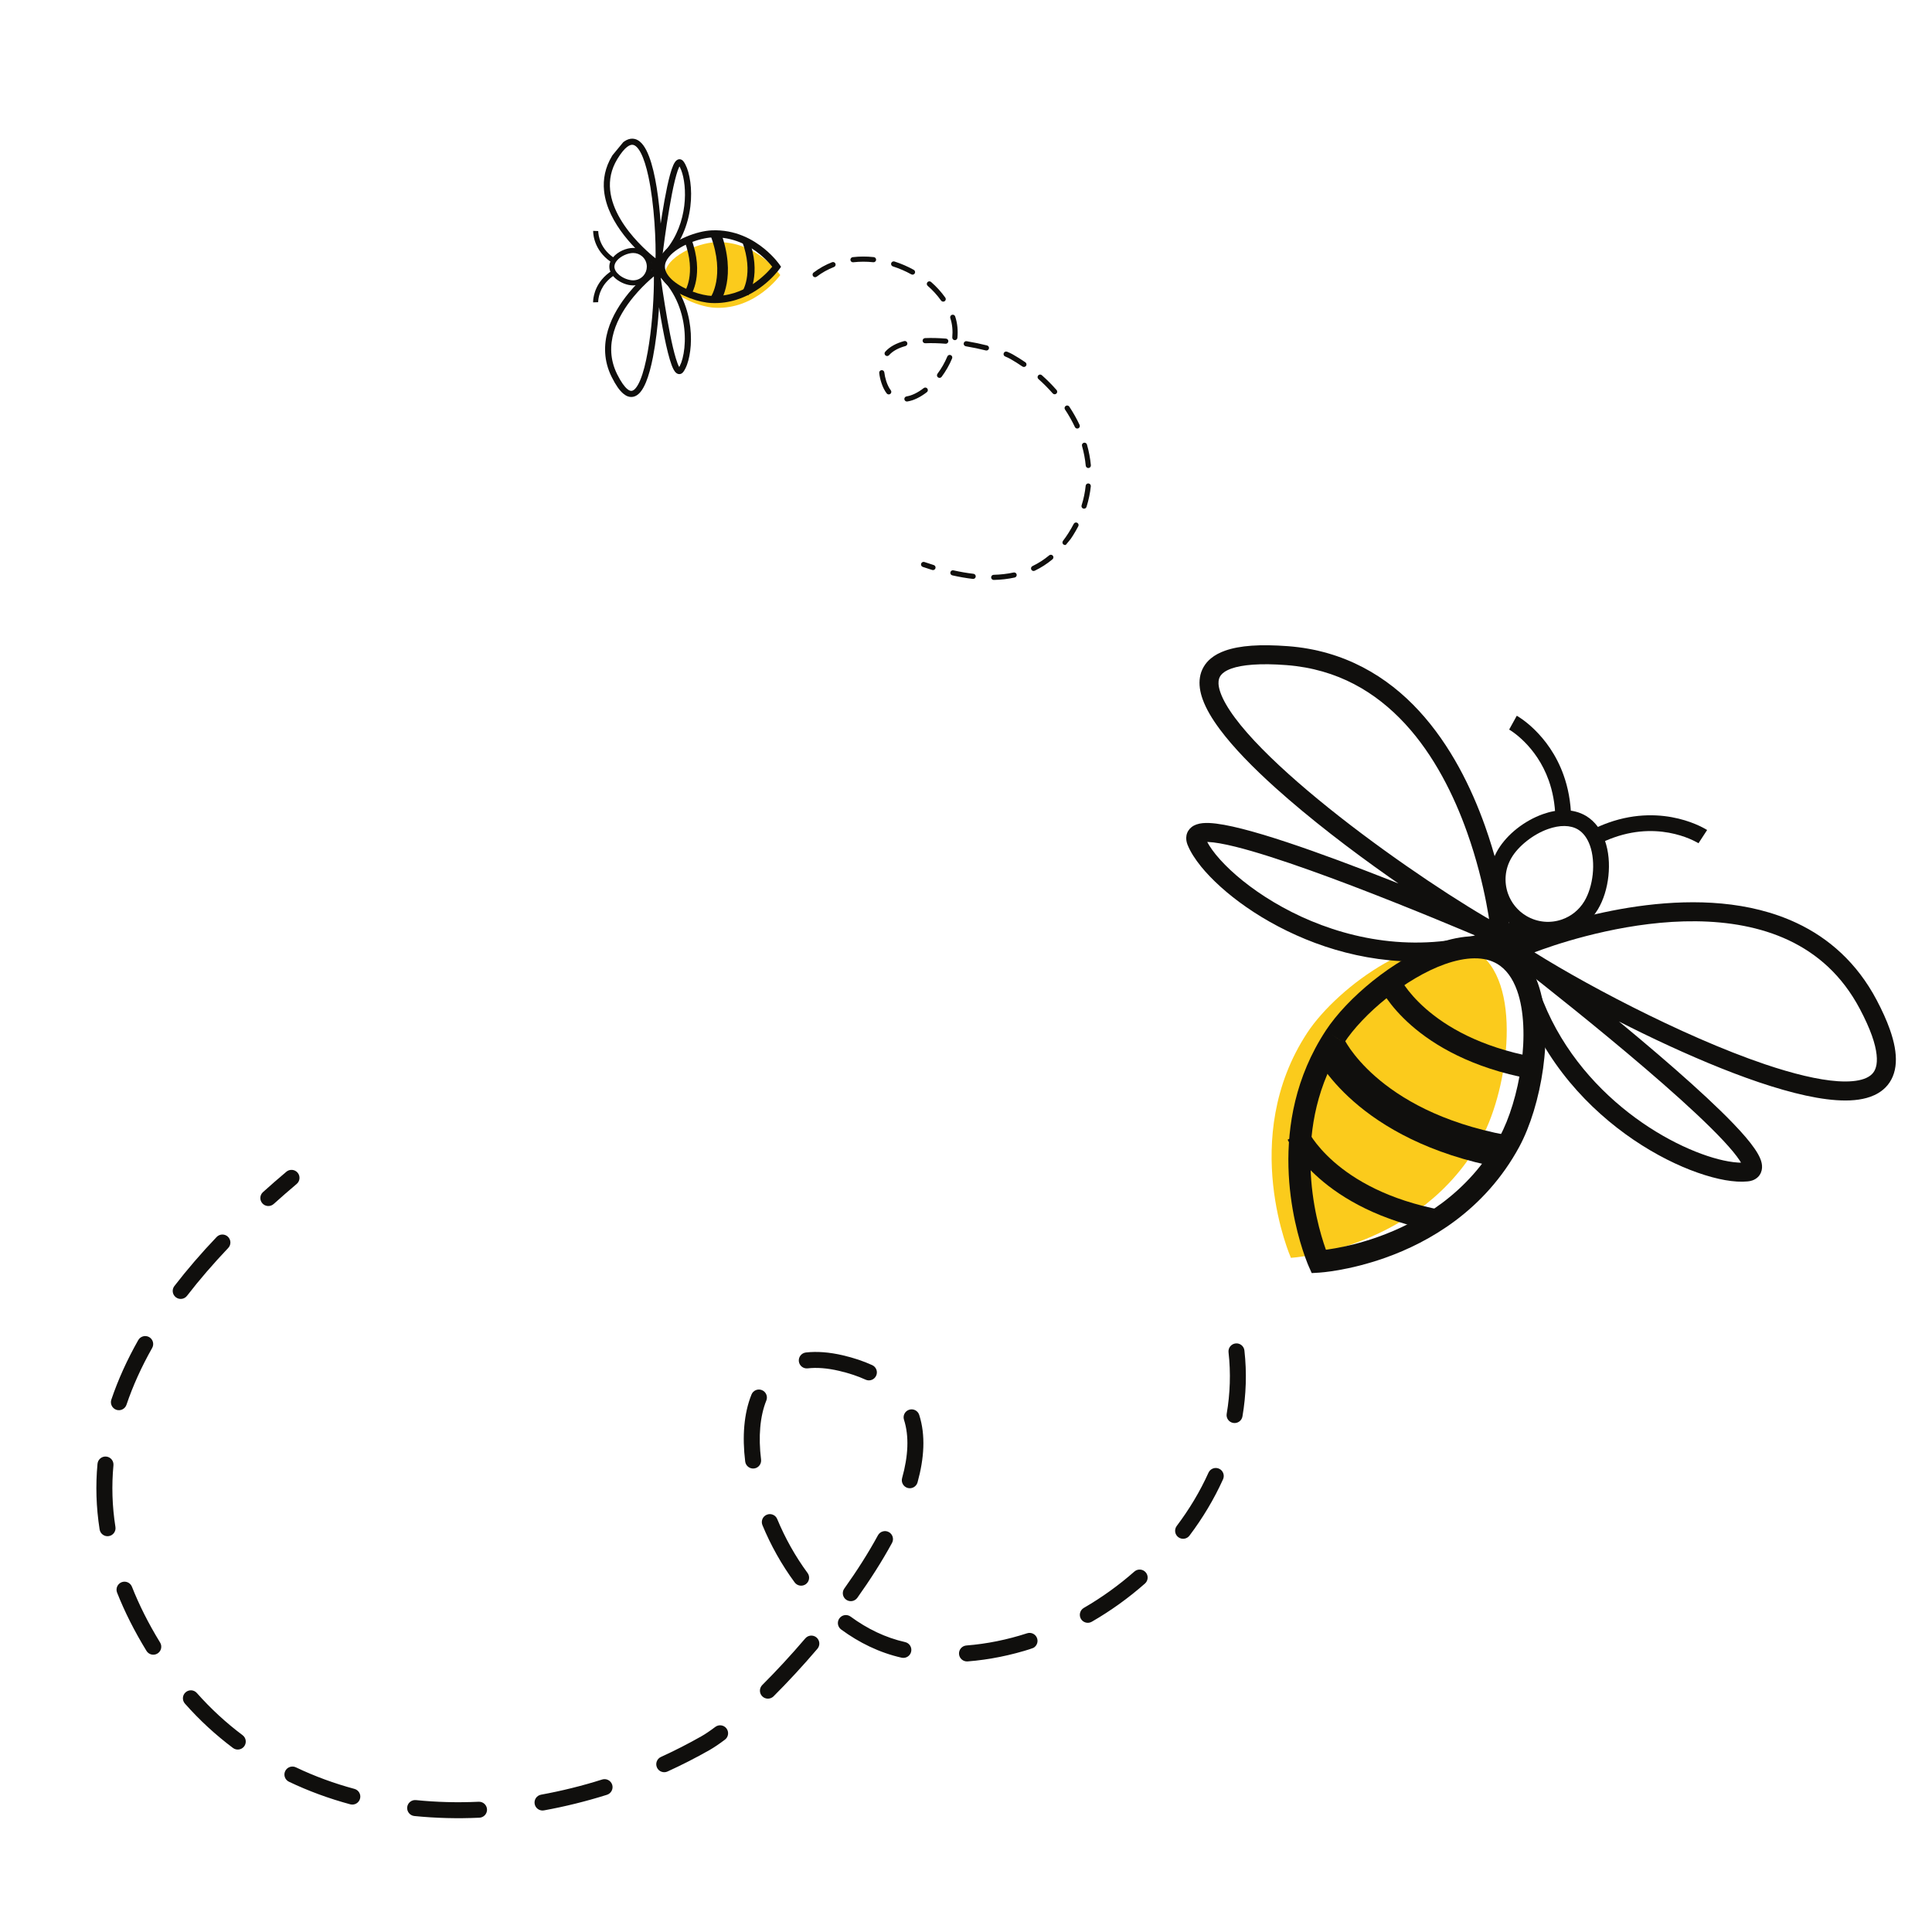 <svg xmlns="http://www.w3.org/2000/svg" xmlns:xlink="http://www.w3.org/1999/xlink" width="500" zoomAndPan="magnify" viewBox="0 0 375 375" height="500" preserveAspectRatio="xMidYMid meet" version="1.0"><defs><clipPath id="ad504e9d02"><path d="M 246 183 L 293 183 L 293 245 L 246 245 Z M 246 183 " clip-rule="nonzero"/></clipPath><clipPath id="2a34d8df84"><path d="M -11.367 214.844 L 329.219 93.664 L 386.285 254.066 L 45.699 375.242 Z M -11.367 214.844 " clip-rule="nonzero"/></clipPath><clipPath id="b5cedc621a"><path d="M 386.359 253.754 L 45.777 374.93 L -11.293 214.531 L 329.293 93.352 Z M 386.359 253.754 " clip-rule="nonzero"/></clipPath><clipPath id="7e94f977de"><path d="M 293 175 L 368 175 L 368 230 L 293 230 Z M 293 175 " clip-rule="nonzero"/></clipPath><clipPath id="ca02f8d836"><path d="M -11.367 214.844 L 329.219 93.664 L 386.285 254.066 L 45.699 375.242 Z M -11.367 214.844 " clip-rule="nonzero"/></clipPath><clipPath id="6e14236fe0"><path d="M 386.359 253.754 L 45.777 374.93 L -11.293 214.531 L 329.293 93.352 Z M 386.359 253.754 " clip-rule="nonzero"/></clipPath><clipPath id="56b4dd3c04"><path d="M 230 125 L 294 125 L 294 187 L 230 187 Z M 230 125 " clip-rule="nonzero"/></clipPath><clipPath id="678181f83d"><path d="M -11.367 214.844 L 329.219 93.664 L 386.285 254.066 L 45.699 375.242 Z M -11.367 214.844 " clip-rule="nonzero"/></clipPath><clipPath id="ece2e455dc"><path d="M 386.359 253.754 L 45.777 374.93 L -11.293 214.531 L 329.293 93.352 Z M 386.359 253.754 " clip-rule="nonzero"/></clipPath><clipPath id="114bb6289f"><path d="M 250 181 L 300 181 L 300 248 L 250 248 Z M 250 181 " clip-rule="nonzero"/></clipPath><clipPath id="3e441a3ce6"><path d="M -11.367 214.844 L 329.219 93.664 L 386.285 254.066 L 45.699 375.242 Z M -11.367 214.844 " clip-rule="nonzero"/></clipPath><clipPath id="e41601622a"><path d="M 386.359 253.754 L 45.777 374.93 L -11.293 214.531 L 329.293 93.352 Z M 386.359 253.754 " clip-rule="nonzero"/></clipPath><clipPath id="3b160c3851"><path d="M 289 157 L 313 157 L 313 182 L 289 182 Z M 289 157 " clip-rule="nonzero"/></clipPath><clipPath id="88da17cb27"><path d="M -11.367 214.844 L 329.219 93.664 L 386.285 254.066 L 45.699 375.242 Z M -11.367 214.844 " clip-rule="nonzero"/></clipPath><clipPath id="30b9024154"><path d="M 386.359 253.754 L 45.777 374.93 L -11.293 214.531 L 329.293 93.352 Z M 386.359 253.754 " clip-rule="nonzero"/></clipPath><clipPath id="24a32ba0f2"><path d="M 292 138 L 305 138 L 305 159 L 292 159 Z M 292 138 " clip-rule="nonzero"/></clipPath><clipPath id="94a43dd595"><path d="M -11.367 214.844 L 329.219 93.664 L 386.285 254.066 L 45.699 375.242 Z M -11.367 214.844 " clip-rule="nonzero"/></clipPath><clipPath id="770442de95"><path d="M 386.359 253.754 L 45.777 374.93 L -11.293 214.531 L 329.293 93.352 Z M 386.359 253.754 " clip-rule="nonzero"/></clipPath><clipPath id="9582d5d6d3"><path d="M 308 158 L 332 158 L 332 164 L 308 164 Z M 308 158 " clip-rule="nonzero"/></clipPath><clipPath id="0676826d13"><path d="M -11.367 214.844 L 329.219 93.664 L 386.285 254.066 L 45.699 375.242 Z M -11.367 214.844 " clip-rule="nonzero"/></clipPath><clipPath id="c87853cda4"><path d="M 386.359 253.754 L 45.777 374.93 L -11.293 214.531 L 329.293 93.352 Z M 386.359 253.754 " clip-rule="nonzero"/></clipPath><clipPath id="560859d5f3"><path d="M 290 178 L 297 178 L 297 186 L 290 186 Z M 290 178 " clip-rule="nonzero"/></clipPath><clipPath id="8a3382061b"><path d="M -11.367 214.844 L 329.219 93.664 L 386.285 254.066 L 45.699 375.242 Z M -11.367 214.844 " clip-rule="nonzero"/></clipPath><clipPath id="b3a63d5b88"><path d="M 386.359 253.754 L 45.777 374.93 L -11.293 214.531 L 329.293 93.352 Z M 386.359 253.754 " clip-rule="nonzero"/></clipPath><clipPath id="6453edae69"><path d="M 267 189 L 298 189 L 298 210 L 267 210 Z M 267 189 " clip-rule="nonzero"/></clipPath><clipPath id="307c920e1c"><path d="M -11.367 214.844 L 329.219 93.664 L 386.285 254.066 L 45.699 375.242 Z M -11.367 214.844 " clip-rule="nonzero"/></clipPath><clipPath id="e5d8b07458"><path d="M 386.359 253.754 L 45.777 374.93 L -11.293 214.531 L 329.293 93.352 Z M 386.359 253.754 " clip-rule="nonzero"/></clipPath><clipPath id="80be5e1586"><path d="M 249 219 L 280 219 L 280 240 L 249 240 Z M 249 219 " clip-rule="nonzero"/></clipPath><clipPath id="1a96c9b294"><path d="M -11.367 214.844 L 329.219 93.664 L 386.285 254.066 L 45.699 375.242 Z M -11.367 214.844 " clip-rule="nonzero"/></clipPath><clipPath id="b7fa79fb34"><path d="M 386.359 253.754 L 45.777 374.93 L -11.293 214.531 L 329.293 93.352 Z M 386.359 253.754 " clip-rule="nonzero"/></clipPath><clipPath id="a906e370b6"><path d="M 255 201 L 293 201 L 293 227 L 255 227 Z M 255 201 " clip-rule="nonzero"/></clipPath><clipPath id="d9b6024ef6"><path d="M -11.367 214.844 L 329.219 93.664 L 386.285 254.066 L 45.699 375.242 Z M -11.367 214.844 " clip-rule="nonzero"/></clipPath><clipPath id="fcde3a935d"><path d="M 386.359 253.754 L 45.777 374.93 L -11.293 214.531 L 329.293 93.352 Z M 386.359 253.754 " clip-rule="nonzero"/></clipPath><clipPath id="5d352964d6"><path d="M 18 227 L 242 227 L 242 353 L 18 353 Z M 18 227 " clip-rule="nonzero"/></clipPath><clipPath id="7ddcbdff59"><path d="M -11.367 214.844 L 329.219 93.664 L 386.285 254.066 L 45.699 375.242 Z M -11.367 214.844 " clip-rule="nonzero"/></clipPath><clipPath id="d60332b3f2"><path d="M 386.359 253.754 L 45.777 374.93 L -11.293 214.531 L 329.293 93.352 Z M 386.359 253.754 " clip-rule="nonzero"/></clipPath><clipPath id="9d64bdebb0"><path d="M 129 47 L 152 47 L 152 60 L 129 60 Z M 129 47 " clip-rule="nonzero"/></clipPath><clipPath id="fcf87d8615"><path d="M 186.707 130.617 L 97 56.684 L 131.82 14.434 L 221.527 88.367 Z M 186.707 130.617 " clip-rule="nonzero"/></clipPath><clipPath id="b6aa488ef1"><path d="M 131.629 14.277 L 221.34 88.211 L 186.516 130.461 L 96.809 56.523 Z M 131.629 14.277 " clip-rule="nonzero"/></clipPath><clipPath id="5e98b645ac"><path d="M 117 26 L 135 26 L 135 52 L 117 52 Z M 117 26 " clip-rule="nonzero"/></clipPath><clipPath id="cbe1860b34"><path d="M 186.707 130.617 L 97 56.684 L 131.82 14.434 L 221.527 88.367 Z M 186.707 130.617 " clip-rule="nonzero"/></clipPath><clipPath id="6de2979b69"><path d="M 131.629 14.277 L 221.34 88.211 L 186.516 130.461 L 96.809 56.523 Z M 131.629 14.277 " clip-rule="nonzero"/></clipPath><clipPath id="3c88d3da89"><path d="M 117 52 L 135 52 L 135 78 L 117 78 Z M 117 52 " clip-rule="nonzero"/></clipPath><clipPath id="756e770ddf"><path d="M 186.707 130.617 L 97 56.684 L 131.82 14.434 L 221.527 88.367 Z M 186.707 130.617 " clip-rule="nonzero"/></clipPath><clipPath id="c675a34974"><path d="M 131.629 14.277 L 221.34 88.211 L 186.516 130.461 L 96.809 56.523 Z M 131.629 14.277 " clip-rule="nonzero"/></clipPath><clipPath id="5f18004c1c"><path d="M 127 44 L 152 44 L 152 59 L 127 59 Z M 127 44 " clip-rule="nonzero"/></clipPath><clipPath id="5e2ee96254"><path d="M 186.707 130.617 L 97 56.684 L 131.82 14.434 L 221.527 88.367 Z M 186.707 130.617 " clip-rule="nonzero"/></clipPath><clipPath id="0682872b0f"><path d="M 131.629 14.277 L 221.34 88.211 L 186.516 130.461 L 96.809 56.523 Z M 131.629 14.277 " clip-rule="nonzero"/></clipPath><clipPath id="5507fc82ba"><path d="M 118 48 L 127 48 L 127 56 L 118 56 Z M 118 48 " clip-rule="nonzero"/></clipPath><clipPath id="badab5c01e"><path d="M 186.707 130.617 L 97 56.684 L 131.82 14.434 L 221.527 88.367 Z M 186.707 130.617 " clip-rule="nonzero"/></clipPath><clipPath id="3b23c2c26e"><path d="M 131.629 14.277 L 221.34 88.211 L 186.516 130.461 L 96.809 56.523 Z M 131.629 14.277 " clip-rule="nonzero"/></clipPath><clipPath id="b64a95282c"><path d="M 115 52 L 120 52 L 120 59 L 115 59 Z M 115 52 " clip-rule="nonzero"/></clipPath><clipPath id="09db9231a4"><path d="M 186.707 130.617 L 97 56.684 L 131.82 14.434 L 221.527 88.367 Z M 186.707 130.617 " clip-rule="nonzero"/></clipPath><clipPath id="06a9e39eab"><path d="M 131.629 14.277 L 221.34 88.211 L 186.516 130.461 L 96.809 56.523 Z M 131.629 14.277 " clip-rule="nonzero"/></clipPath><clipPath id="a321c09769"><path d="M 115 44 L 120 44 L 120 52 L 115 52 Z M 115 44 " clip-rule="nonzero"/></clipPath><clipPath id="ecb223e8c5"><path d="M 186.707 130.617 L 97 56.684 L 131.82 14.434 L 221.527 88.367 Z M 186.707 130.617 " clip-rule="nonzero"/></clipPath><clipPath id="9bd0cb3f71"><path d="M 131.629 14.277 L 221.34 88.211 L 186.516 130.461 L 96.809 56.523 Z M 131.629 14.277 " clip-rule="nonzero"/></clipPath><clipPath id="7b6937d70f"><path d="M 126 50 L 129 50 L 129 53 L 126 53 Z M 126 50 " clip-rule="nonzero"/></clipPath><clipPath id="6df3e4c067"><path d="M 186.707 130.617 L 97 56.684 L 131.82 14.434 L 221.527 88.367 Z M 186.707 130.617 " clip-rule="nonzero"/></clipPath><clipPath id="4173ce4eb4"><path d="M 131.629 14.277 L 221.34 88.211 L 186.516 130.461 L 96.809 56.523 Z M 131.629 14.277 " clip-rule="nonzero"/></clipPath><clipPath id="8219e32616"><path d="M 132 46 L 136 46 L 136 58 L 132 58 Z M 132 46 " clip-rule="nonzero"/></clipPath><clipPath id="74f9b5858f"><path d="M 186.707 130.617 L 97 56.684 L 131.82 14.434 L 221.527 88.367 Z M 186.707 130.617 " clip-rule="nonzero"/></clipPath><clipPath id="c19d74729a"><path d="M 131.629 14.277 L 221.34 88.211 L 186.516 130.461 L 96.809 56.523 Z M 131.629 14.277 " clip-rule="nonzero"/></clipPath><clipPath id="c0aa5e30b8"><path d="M 144 46 L 147 46 L 147 58 L 144 58 Z M 144 46 " clip-rule="nonzero"/></clipPath><clipPath id="dbd6b69262"><path d="M 186.707 130.617 L 97 56.684 L 131.82 14.434 L 221.527 88.367 Z M 186.707 130.617 " clip-rule="nonzero"/></clipPath><clipPath id="fc9aac02ca"><path d="M 131.629 14.277 L 221.34 88.211 L 186.516 130.461 L 96.809 56.523 Z M 131.629 14.277 " clip-rule="nonzero"/></clipPath><clipPath id="5cfdb4917a"><path d="M 137 45 L 142 45 L 142 59 L 137 59 Z M 137 45 " clip-rule="nonzero"/></clipPath><clipPath id="aae6e1ecd9"><path d="M 186.707 130.617 L 97 56.684 L 131.82 14.434 L 221.527 88.367 Z M 186.707 130.617 " clip-rule="nonzero"/></clipPath><clipPath id="f9a426bbdd"><path d="M 131.629 14.277 L 221.34 88.211 L 186.516 130.461 L 96.809 56.523 Z M 131.629 14.277 " clip-rule="nonzero"/></clipPath><clipPath id="6b17c7a068"><path d="M 157 49 L 212 49 L 212 113 L 157 113 Z M 157 49 " clip-rule="nonzero"/></clipPath><clipPath id="dd30b6e43f"><path d="M 186.707 130.617 L 97 56.684 L 131.82 14.434 L 221.527 88.367 Z M 186.707 130.617 " clip-rule="nonzero"/></clipPath><clipPath id="658ca1e3f1"><path d="M 131.629 14.277 L 221.34 88.211 L 186.516 130.461 L 96.809 56.523 Z M 131.629 14.277 " clip-rule="nonzero"/></clipPath></defs><g clip-path="url(#ad504e9d02)"><g clip-path="url(#2a34d8df84)"><g clip-path="url(#b5cedc621a)"><path fill="#fbcb1c" d="M 253.719 200.488 C 259.703 191.359 276.996 178.922 286.348 184.539 C 295.715 190.156 292.809 211.246 287.613 220.84 C 275.797 242.648 250.566 244.145 250.566 244.145 C 250.566 244.145 240.312 220.938 253.719 200.488 " fill-opacity="1" fill-rule="nonzero"/></g></g></g><g clip-path="url(#7e94f977de)"><g clip-path="url(#ca02f8d836)"><g clip-path="url(#6e14236fe0)"><path fill="#100f0d" d="M 295.965 183.605 L 296.676 185.305 L 296.84 185.234 C 297.184 185.094 298.059 184.75 299.367 184.285 C 304.598 182.418 316.766 178.691 329.199 178.82 C 335.418 178.883 341.676 179.906 347.195 182.508 C 352.715 185.121 357.516 189.27 360.992 195.824 C 362.02 197.766 362.793 199.488 363.328 200.988 C 364.367 203.891 364.469 205.922 364.121 207.109 C 363.953 207.715 363.699 208.129 363.34 208.492 C 362.977 208.852 362.484 209.164 361.797 209.406 C 360.609 209.836 358.852 210.012 356.699 209.863 C 352.934 209.613 347.996 208.406 342.59 206.578 C 326.348 201.09 305.758 190.066 296.004 183.68 L 293.863 186.684 C 293.867 186.684 294.523 187.188 295.676 188.09 C 299.719 191.254 309.891 199.285 319.328 207.367 C 324.051 211.406 328.59 215.465 332.066 218.91 C 333.809 220.629 335.281 222.203 336.367 223.512 C 336.906 224.164 337.348 224.758 337.676 225.25 C 338.004 225.75 338.207 226.156 338.285 226.375 L 338.32 226.492 L 338.328 226.531 L 338.801 226.469 L 338.336 226.398 L 338.328 226.531 L 338.801 226.469 L 338.336 226.398 L 339.332 226.547 L 338.574 225.887 C 338.43 226.051 338.344 226.277 338.336 226.398 L 339.332 226.547 L 338.574 225.887 L 339.203 226.434 L 338.918 225.637 C 338.871 225.652 338.715 225.727 338.574 225.887 L 339.203 226.434 L 338.918 225.637 L 339.008 225.883 L 338.934 225.629 L 338.918 225.637 L 339.008 225.883 L 338.934 225.629 L 338.875 225.641 C 338.047 225.727 336.875 225.672 335.484 225.426 C 330.594 224.582 323.133 221.449 316.117 215.977 C 309.086 210.504 302.453 202.727 298.848 192.574 C 297.984 190.152 297.297 187.598 296.805 184.895 L 294.992 185.219 L 296.574 186.168 L 297.543 184.555 L 295.965 183.605 L 296.676 185.305 L 295.965 183.605 L 294.379 182.656 L 293.055 184.871 L 293.176 185.551 C 293.699 188.449 294.445 191.203 295.371 193.809 C 299.824 206.32 308.473 215.395 317.074 221.234 C 321.383 224.152 325.684 226.273 329.512 227.617 C 331.422 228.289 333.219 228.773 334.852 229.062 C 336.48 229.344 337.945 229.441 339.25 229.309 C 339.547 229.281 339.848 229.223 340.156 229.113 C 340.52 228.984 340.898 228.77 341.227 228.449 C 341.723 227.969 341.984 227.262 342.008 226.68 C 342.043 226.094 341.922 225.602 341.762 225.137 C 341.492 224.395 341.086 223.699 340.566 222.945 C 339.598 221.535 338.207 219.934 336.488 218.141 C 330.48 211.879 320.426 203.332 311.832 196.289 C 303.238 189.258 296.129 183.77 296.121 183.762 L 294.992 185.219 L 293.98 186.766 C 301.664 191.785 315.457 199.391 328.992 205.234 C 335.758 208.164 342.453 210.645 348.324 212.133 C 351.258 212.879 353.988 213.375 356.449 213.543 C 358.914 213.707 361.125 213.559 363.035 212.883 C 364.125 212.496 365.129 211.914 365.941 211.105 C 367.176 209.895 367.871 208.18 367.973 206.277 C 368.082 204.371 367.68 202.23 366.797 199.754 C 366.191 198.043 365.344 196.164 364.254 194.098 C 360.422 186.848 354.922 182.066 348.766 179.172 C 339.527 174.82 328.898 174.574 319.586 175.695 C 310.27 176.824 302.227 179.355 298.133 180.812 C 296.316 181.457 295.277 181.891 295.246 181.902 L 294.691 182.137 L 294.379 182.656 L 295.965 183.605 " fill-opacity="1" fill-rule="nonzero"/></g></g></g><g clip-path="url(#56b4dd3c04)"><g clip-path="url(#678181f83d)"><g clip-path="url(#ece2e455dc)"><path fill="#100f0d" d="M 291.219 180.758 L 293.055 180.574 C 293.043 180.477 292.121 171.246 288.238 160.316 C 285.59 152.891 281.574 144.66 275.438 137.988 C 269.312 131.328 260.961 126.25 249.996 125.422 C 244.578 125.02 240.656 125.285 237.785 126.297 C 236.73 126.672 235.809 127.156 235.039 127.793 C 233.883 128.734 233.125 130.055 232.91 131.457 C 232.684 132.859 232.922 134.281 233.426 135.703 C 234.098 137.586 235.25 139.516 236.762 141.551 C 239.406 145.105 243.172 148.961 247.559 152.91 C 260.723 164.75 279.449 177.383 289.547 182.938 L 290.438 181.316 L 291.168 179.625 C 291.156 179.621 278.449 174.121 264.855 168.914 C 258.059 166.309 251.043 163.777 245.246 162.031 C 242.344 161.164 239.754 160.488 237.602 160.098 C 236.52 159.902 235.555 159.781 234.68 159.742 C 233.801 159.719 233.023 159.754 232.223 160.031 C 231.91 160.145 231.582 160.301 231.273 160.547 C 230.805 160.902 230.402 161.52 230.293 162.156 C 230.176 162.793 230.285 163.363 230.457 163.852 L 230.527 164.031 L 230.531 164.039 C 231.078 165.375 231.965 166.758 233.145 168.219 C 237.277 173.273 245.117 179.234 255.25 183.02 C 265.363 186.793 277.805 188.316 290.816 184.129 L 291.477 183.914 L 293.117 181.18 L 293.055 180.574 L 291.219 180.758 L 289.633 179.809 L 288.668 181.426 L 290.25 182.371 L 289.684 180.617 C 275.871 185.062 262.754 182.594 252.594 177.93 C 247.52 175.59 243.203 172.707 239.973 169.91 C 238.363 168.516 237.027 167.145 236.004 165.891 C 234.984 164.637 234.289 163.492 233.945 162.645 L 233.949 162.652 L 233.926 162.586 L 233.777 162.633 L 233.926 162.609 L 233.926 162.586 L 233.777 162.633 L 233.926 162.609 L 233.02 162.734 L 233.75 163.242 C 233.922 163.008 233.953 162.68 233.926 162.609 L 233.02 162.734 L 233.75 163.242 L 233.02 162.734 L 233.523 163.469 L 233.75 163.242 L 233.02 162.734 L 233.523 163.469 L 233.246 163.059 L 233.465 163.5 L 233.523 163.469 L 233.246 163.059 L 233.465 163.5 L 233.383 163.34 L 233.453 163.504 L 233.465 163.5 L 233.383 163.34 L 233.453 163.504 L 233.461 163.504 C 233.512 163.48 233.926 163.402 234.543 163.43 C 235.711 163.473 237.555 163.793 239.777 164.344 C 247.602 166.281 260.156 170.961 270.664 175.145 C 275.922 177.234 280.688 179.203 284.133 180.648 C 285.852 181.371 287.25 181.961 288.211 182.375 C 289.172 182.781 289.703 183.012 289.703 183.012 L 291.32 179.703 C 283.891 175.625 271.25 167.324 259.992 158.496 C 254.359 154.074 249.066 149.52 244.934 145.312 C 242.871 143.215 241.094 141.199 239.723 139.348 C 238.348 137.508 237.383 135.824 236.902 134.465 C 236.656 133.785 236.535 133.184 236.512 132.703 C 236.492 131.965 236.637 131.52 236.957 131.078 C 237.285 130.645 237.902 130.164 239.02 129.766 C 241.035 129.039 244.578 128.699 249.715 129.098 C 259.676 129.875 267.055 134.359 272.727 140.488 C 278.387 146.621 282.23 154.422 284.762 161.555 C 286.629 166.793 287.789 171.668 288.477 175.215 C 288.824 176.988 289.051 178.434 289.188 179.422 C 289.262 179.922 289.309 180.305 289.34 180.562 L 289.371 180.852 L 289.383 180.934 L 291.219 180.758 L 289.633 179.809 L 291.219 180.758 " fill-opacity="1" fill-rule="nonzero"/></g></g></g><g clip-path="url(#114bb6289f)"><g clip-path="url(#3e441a3ce6)"><g clip-path="url(#e41601622a)"><path fill="#100f0d" d="M 259.117 201.227 L 260.91 202.402 C 262.664 199.711 265.656 196.52 269.164 193.719 C 272.66 190.914 276.684 188.484 280.438 187.148 C 282.488 186.422 284.445 186.02 286.176 186.012 C 287.906 185.996 289.379 186.355 290.641 187.105 C 291.492 187.621 292.223 188.301 292.863 189.168 C 293.5 190.027 294.039 191.078 294.469 192.281 C 295.848 196.129 296.012 201.539 295.27 206.809 C 294.547 212.066 292.938 217.219 291.121 220.555 C 288.086 226.152 284.137 230.324 279.961 233.461 C 275.777 236.605 271.367 238.699 267.465 240.086 C 264.152 241.266 261.211 241.934 259.113 242.301 C 258.062 242.488 257.227 242.594 256.66 242.66 C 256.375 242.691 256.156 242.711 256.02 242.723 L 255.867 242.738 L 255.836 242.734 L 255.832 242.738 L 255.961 244.879 L 257.922 244.008 L 257.91 244 C 257.871 243.906 257.645 243.363 257.316 242.449 C 256.352 239.734 254.555 233.734 254.371 226.426 C 254.188 219.102 255.582 210.523 260.906 202.406 L 257.324 200.051 C 251.406 209.066 249.879 218.598 250.09 226.531 C 250.293 234.477 252.211 240.879 253.281 243.887 C 253.691 245.047 253.98 245.699 254 245.742 L 254.602 247.105 L 256.082 247.016 C 256.223 247.008 261.727 246.672 268.902 244.125 C 273.121 242.625 277.926 240.348 282.531 236.891 C 287.133 233.434 291.535 228.785 294.891 222.59 C 297.031 218.617 298.711 213.125 299.512 207.395 C 300.301 201.668 300.223 195.727 298.504 190.848 C 297.961 189.316 297.246 187.887 296.312 186.625 C 295.383 185.359 294.223 184.258 292.844 183.434 C 290.805 182.207 288.484 181.703 286.137 181.723 C 283.789 181.746 281.387 182.27 279 183.113 C 274.629 184.672 270.289 187.332 266.484 190.375 C 262.684 193.426 259.438 196.836 257.32 200.051 L 259.117 201.227 " fill-opacity="1" fill-rule="nonzero"/></g></g></g><g clip-path="url(#3b160c3851)"><g clip-path="url(#88da17cb27)"><g clip-path="url(#30b9024154)"><path fill="#100f0d" d="M 292.086 165.668 L 293.402 166.457 C 294.715 164.234 297.594 161.922 300.469 160.918 C 301.582 160.523 302.684 160.312 303.672 160.328 C 304.664 160.34 305.535 160.562 306.285 161.004 C 307.312 161.625 308.098 162.688 308.609 164.117 C 309.184 165.719 309.355 167.75 309.145 169.711 C 308.938 171.676 308.34 173.578 307.523 174.93 C 306.492 176.637 304.965 177.832 303.227 178.449 C 300.984 179.25 298.43 179.074 296.227 177.758 C 294.516 176.73 293.328 175.195 292.703 173.457 C 291.91 171.211 292.082 168.656 293.402 166.457 L 292.086 165.668 L 290.777 164.879 C 288.969 167.891 288.727 171.418 289.816 174.484 C 290.664 176.863 292.316 178.98 294.645 180.379 C 297.66 182.191 301.188 182.43 304.254 181.34 C 306.629 180.492 308.75 178.844 310.148 176.512 C 311.254 174.66 311.938 172.383 312.191 170.039 C 312.441 167.688 312.262 165.254 311.492 163.094 C 310.82 161.188 309.648 159.457 307.859 158.375 C 306.578 157.609 305.141 157.277 303.711 157.258 C 302.273 157.242 300.832 157.539 299.441 158.035 C 295.871 159.32 292.59 161.895 290.777 164.879 L 292.086 165.668 " fill-opacity="1" fill-rule="nonzero"/></g></g></g><g clip-path="url(#24a32ba0f2)"><g clip-path="url(#94a43dd595)"><g clip-path="url(#770442de95)"><path fill="#100f0d" d="M 292.926 141.609 L 292.969 141.531 L 292.926 141.609 L 292.969 141.531 L 292.926 141.609 C 293.004 141.648 294.332 142.426 295.93 144.031 C 297.531 145.641 299.398 148.078 300.613 151.492 C 301.348 153.559 301.844 155.984 301.898 158.824 L 304.961 158.77 C 304.902 155.602 304.34 152.836 303.496 150.465 C 302.059 146.422 299.812 143.551 297.926 141.695 C 296.035 139.836 294.5 138.973 294.406 138.926 L 292.926 141.609 " fill-opacity="1" fill-rule="nonzero"/></g></g></g><g clip-path="url(#9582d5d6d3)"><g clip-path="url(#0676826d13)"><g clip-path="url(#c87853cda4)"><path fill="#100f0d" d="M 310.262 163.848 C 311.273 163.336 312.258 162.914 313.211 162.574 C 318.031 160.859 322.148 161.16 325.098 161.879 C 326.566 162.238 327.734 162.699 328.527 163.07 C 328.922 163.254 329.223 163.41 329.414 163.52 L 329.629 163.645 L 329.676 163.672 L 331.352 161.105 C 331.242 161.039 329.215 159.727 325.82 158.898 C 322.43 158.07 317.641 157.742 312.184 159.688 C 311.102 160.07 309.996 160.547 308.871 161.117 L 310.262 163.848 " fill-opacity="1" fill-rule="nonzero"/></g></g></g><g clip-path="url(#560859d5f3)"><g clip-path="url(#8a3382061b)"><g clip-path="url(#b3a63d5b88)"><path fill="#100f0d" d="M 291.266 180.676 C 292.277 179.004 294.172 178.301 295.516 179.102 C 296.852 179.91 297.129 181.918 296.125 183.594 C 295.121 185.258 293.227 185.961 291.883 185.152 C 290.539 184.348 290.262 182.34 291.266 180.676 " fill-opacity="1" fill-rule="nonzero"/></g></g></g><g clip-path="url(#6453edae69)"><g clip-path="url(#307c920e1c)"><g clip-path="url(#e5d8b07458)"><path fill="#100f0d" d="M 267.77 191.492 C 267.863 191.699 269.465 195.117 273.918 199.02 C 278.363 202.922 285.668 207.281 296.973 209.391 L 297.762 205.176 C 287.164 203.191 280.645 199.211 276.742 195.797 C 274.793 194.09 273.5 192.512 272.707 191.395 C 272.312 190.832 272.035 190.387 271.871 190.09 C 271.789 189.941 271.73 189.832 271.699 189.77 L 271.664 189.703 L 271.66 189.699 L 270.602 190.195 L 271.664 189.711 L 271.66 189.699 L 270.602 190.195 L 271.664 189.711 L 267.77 191.492 " fill-opacity="1" fill-rule="nonzero"/></g></g></g><g clip-path="url(#80be5e1586)"><g clip-path="url(#1a96c9b294)"><g clip-path="url(#b7fa79fb34)"><path fill="#100f0d" d="M 249.93 221.207 C 250.027 221.414 251.629 224.832 256.082 228.73 C 260.531 232.637 267.828 236.992 279.137 239.102 L 279.922 234.887 C 269.336 232.906 262.809 228.926 258.906 225.512 C 256.957 223.801 255.664 222.227 254.867 221.105 C 254.477 220.547 254.195 220.098 254.035 219.805 C 253.953 219.66 253.895 219.547 253.859 219.484 L 253.828 219.418 L 253.824 219.414 L 252.766 219.91 L 253.828 219.426 L 253.824 219.414 L 252.766 219.91 L 253.828 219.426 L 249.93 221.207 " fill-opacity="1" fill-rule="nonzero"/></g></g></g><g clip-path="url(#a906e370b6)"><g clip-path="url(#d9b6024ef6)"><g clip-path="url(#fcde3a935d)"><path fill="#100f0d" d="M 255.062 204.379 C 255.203 204.691 257.215 208.953 262.75 213.805 C 268.281 218.66 277.34 224.055 291.305 226.66 L 292.488 220.34 C 279.594 217.926 271.703 213.094 266.988 208.973 C 264.633 206.91 263.082 205.016 262.125 203.676 C 261.656 203.004 261.332 202.473 261.133 202.129 C 261.035 201.957 260.973 201.832 260.934 201.758 L 260.898 201.691 L 260.898 201.688 L 259.07 202.543 L 260.906 201.707 L 260.898 201.688 L 259.07 202.543 L 260.906 201.707 L 255.062 204.379 " fill-opacity="1" fill-rule="nonzero"/></g></g></g><g clip-path="url(#5d352964d6)"><g clip-path="url(#7ddcbdff59)"><g clip-path="url(#d60332b3f2)"><path fill="#100f0d" d="M 238.457 262.477 C 238.914 266.504 238.766 270.504 238.102 274.402 C 237.953 275.246 238.523 276.047 239.367 276.191 C 240.215 276.336 241.016 275.77 241.16 274.926 C 241.871 270.75 242.027 266.457 241.539 262.125 C 241.441 261.273 240.676 260.664 239.824 260.758 C 238.973 260.859 238.359 261.625 238.457 262.477 Z M 234.566 285.848 C 232.93 289.48 230.844 292.949 228.402 296.188 C 227.887 296.875 228.023 297.848 228.703 298.363 C 229.391 298.879 230.363 298.746 230.879 298.062 C 233.453 294.645 235.652 290.98 237.395 287.121 C 237.742 286.344 237.398 285.422 236.617 285.07 C 235.836 284.719 234.922 285.066 234.566 285.848 Z M 220.18 305.039 C 217.152 307.703 213.855 310.078 210.367 312.094 C 209.629 312.52 209.375 313.469 209.801 314.215 C 210.227 314.953 211.18 315.207 211.918 314.777 C 215.586 312.664 219.051 310.168 222.234 307.367 C 222.875 306.805 222.938 305.816 222.375 305.18 C 221.809 304.531 220.824 304.473 220.18 305.039 Z M 199.355 317.02 C 195.508 318.266 191.551 319.078 187.574 319.387 C 186.719 319.457 186.078 320.203 186.145 321.055 C 186.215 321.91 186.961 322.547 187.816 322.48 C 192.051 322.148 196.246 321.285 200.309 319.973 C 201.125 319.707 201.574 318.828 201.309 318.016 C 201.043 317.199 200.172 316.754 199.355 317.02 Z M 175.684 318.73 C 171.855 317.867 168.312 316.141 165.102 313.781 C 164.41 313.273 163.441 313.422 162.934 314.113 C 162.422 314.801 162.574 315.773 163.262 316.281 C 166.766 318.855 170.703 320.789 175 321.758 C 175.84 321.941 176.672 321.422 176.855 320.582 C 177.043 319.75 176.52 318.918 175.684 318.73 Z M 156.746 305.309 C 154.352 302.066 152.367 298.488 150.855 294.844 C 150.527 294.051 149.621 293.676 148.828 294.008 C 148.039 294.328 147.66 295.238 147.988 296.031 C 149.59 299.902 151.695 303.691 154.25 307.152 C 154.762 307.84 155.727 307.984 156.422 307.48 C 157.109 306.969 157.254 305.996 156.746 305.309 Z M 147.723 283.297 C 147.172 278.875 147.516 274.855 148.746 271.84 C 149.066 271.047 148.68 270.141 147.883 269.82 C 147.09 269.5 146.188 269.879 145.867 270.672 C 144.371 274.379 144.055 278.879 144.641 283.68 C 144.746 284.527 145.523 285.133 146.375 285.031 C 147.223 284.926 147.824 284.148 147.723 283.297 Z M 156.773 265.598 C 158.488 265.402 160.52 265.531 162.883 266.086 C 164.844 266.543 166.543 267.121 168.004 267.789 C 168.781 268.148 169.707 267.809 170.059 267.027 C 170.422 266.25 170.078 265.332 169.301 264.973 C 167.617 264.199 165.719 263.562 163.586 263.062 C 160.945 262.449 158.562 262.273 156.422 262.516 C 155.57 262.617 154.957 263.387 155.055 264.238 C 155.156 265.09 155.926 265.699 156.773 265.598 Z M 175.465 275.578 C 176.484 278.738 176.297 282.609 175.098 286.898 C 174.871 287.723 175.352 288.578 176.18 288.812 C 177.004 289.039 177.863 288.555 178.094 287.73 C 179.379 283.078 179.691 278.605 178.418 274.629 C 178.156 273.812 177.285 273.367 176.469 273.629 C 175.648 273.887 175.203 274.762 175.465 275.578 Z M 170.414 297.992 C 168.543 301.434 166.309 304.93 163.879 308.336 C 163.379 309.031 163.539 310.004 164.238 310.5 C 164.938 310.996 165.902 310.832 166.406 310.137 C 168.891 306.645 171.195 303.055 173.141 299.48 C 173.551 298.727 173.27 297.785 172.52 297.375 C 171.77 296.969 170.828 297.242 170.414 297.992 Z M 156.301 318.016 C 153.492 321.312 150.641 324.375 147.957 327.059 C 147.352 327.664 147.348 328.648 147.953 329.254 C 148.559 329.859 149.543 329.859 150.148 329.254 C 152.895 326.508 155.797 323.387 158.66 320.027 C 159.219 319.375 159.137 318.395 158.488 317.836 C 157.828 317.281 156.855 317.363 156.301 318.016 Z M 138.84 335.191 C 137.801 335.973 136.891 336.586 136.168 336.996 C 133.594 338.457 130.965 339.801 128.285 341.023 C 127.504 341.379 127.164 342.297 127.52 343.082 C 127.871 343.859 128.797 344.203 129.574 343.844 C 132.332 342.586 135.047 341.199 137.703 339.695 C 138.594 339.184 139.594 338.508 140.707 337.668 C 141.395 337.152 141.527 336.18 141.012 335.492 C 140.496 334.812 139.527 334.676 138.84 335.191 Z M 116.879 345.402 C 112.969 346.641 109.004 347.617 105.027 348.344 C 104.184 348.496 103.625 349.301 103.777 350.145 C 103.93 350.988 104.738 351.547 105.582 351.395 C 109.688 350.648 113.777 349.637 117.812 348.367 C 118.629 348.105 119.082 347.234 118.828 346.418 C 118.566 345.598 117.695 345.148 116.879 345.402 Z M 92.91 349.719 C 88.809 349.906 84.734 349.805 80.738 349.398 C 79.887 349.312 79.121 349.934 79.035 350.785 C 78.957 351.641 79.574 352.402 80.426 352.488 C 84.582 352.906 88.801 353.012 93.051 352.816 C 93.906 352.777 94.566 352.051 94.531 351.199 C 94.492 350.344 93.766 349.68 92.91 349.719 Z M 68.785 347.219 C 64.859 346.16 61.059 344.77 57.426 343.035 C 56.652 342.668 55.723 343 55.355 343.77 C 54.984 344.543 55.316 345.465 56.09 345.836 C 59.898 347.652 63.875 349.105 67.98 350.215 C 68.809 350.438 69.66 349.949 69.883 349.121 C 70.109 348.297 69.617 347.441 68.785 347.219 Z M 47.082 336.793 C 43.902 334.41 40.934 331.691 38.211 328.613 C 37.645 327.969 36.668 327.91 36.023 328.477 C 35.383 329.047 35.324 330.023 35.891 330.668 C 38.746 333.902 41.879 336.773 45.223 339.281 C 45.906 339.793 46.879 339.652 47.395 338.969 C 47.906 338.277 47.77 337.309 47.082 336.793 Z M 31.074 318.812 C 28.824 315.145 27.016 311.535 25.609 307.984 C 25.297 307.191 24.395 306.797 23.598 307.109 C 22.801 307.43 22.414 308.328 22.727 309.129 C 24.199 312.855 26.098 316.625 28.434 320.438 C 28.875 321.164 29.832 321.398 30.562 320.949 C 31.297 320.5 31.523 319.543 31.074 318.812 Z M 22.406 296.387 C 21.766 292.332 21.652 288.344 22.02 284.41 C 22.098 283.555 21.469 282.797 20.613 282.719 C 19.766 282.641 19.008 283.266 18.926 284.121 C 18.535 288.305 18.66 292.555 19.336 296.863 C 19.469 297.715 20.262 298.289 21.109 298.16 C 21.961 298.027 22.535 297.234 22.406 296.387 Z M 24.551 272.66 C 25.805 268.953 27.477 265.281 29.531 261.645 C 29.957 260.895 29.695 259.949 28.949 259.527 C 28.203 259.109 27.258 259.371 26.832 260.117 C 24.688 263.906 22.934 267.754 21.609 271.672 C 21.336 272.48 21.773 273.359 22.582 273.641 C 23.395 273.914 24.277 273.473 24.551 272.66 Z M 36.301 251.516 C 38.707 248.395 41.379 245.309 44.289 242.238 C 44.887 241.621 44.859 240.637 44.238 240.047 C 43.621 239.457 42.637 239.484 42.047 240.102 C 39.062 243.234 36.324 246.41 33.844 249.625 C 33.324 250.301 33.445 251.277 34.129 251.797 C 34.805 252.324 35.781 252.195 36.301 251.516 Z M 53.125 233.691 C 54.57 232.391 56.059 231.094 57.582 229.805 C 58.242 229.254 58.32 228.273 57.77 227.621 C 57.215 226.965 56.234 226.883 55.582 227.434 C 54.031 228.742 52.516 230.062 51.047 231.387 C 50.41 231.957 50.355 232.938 50.93 233.574 C 51.504 234.215 52.484 234.266 53.125 233.691 " fill-opacity="1" fill-rule="nonzero"/></g></g></g><g clip-path="url(#9d64bdebb0)"><g clip-path="url(#fcf87d8615)"><g clip-path="url(#b6aa488ef1)"><path fill="#fbcb1c" d="M 138.867 59.742 C 135.352 59.602 129.055 56.883 129.059 53.367 C 129.059 49.852 135.367 47.164 138.879 47.012 C 146.859 46.668 151.449 53.391 151.449 53.391 C 151.449 53.391 146.734 60.062 138.867 59.742 " fill-opacity="1" fill-rule="nonzero"/></g></g></g><g clip-path="url(#5e98b645ac)"><g clip-path="url(#cbe1860b34)"><g clip-path="url(#6de2979b69)"><path fill="#100f0d" d="M 127.207 50.863 L 127.562 50.387 L 127.516 50.352 C 127.418 50.281 127.176 50.098 126.832 49.812 C 125.453 48.676 122.406 45.93 120.387 42.473 C 119.375 40.746 118.621 38.848 118.426 36.891 C 118.234 34.934 118.586 32.918 119.82 30.875 C 120.188 30.27 120.539 29.77 120.863 29.375 C 121.492 28.605 122.039 28.242 122.422 28.141 C 122.617 28.09 122.773 28.09 122.934 28.129 C 123.094 28.168 123.262 28.254 123.441 28.402 C 123.758 28.66 124.098 29.117 124.41 29.734 C 124.969 30.82 125.449 32.383 125.84 34.18 C 127.012 39.574 127.371 47.09 127.223 50.844 L 128.406 50.938 C 128.406 50.934 128.438 50.672 128.496 50.203 C 128.699 48.562 129.234 44.422 129.906 40.477 C 130.242 38.504 130.613 36.578 130.988 35.047 C 131.176 34.281 131.367 33.613 131.547 33.094 C 131.641 32.84 131.73 32.617 131.812 32.445 C 131.895 32.273 131.977 32.148 132.023 32.094 L 132.051 32.062 L 132.059 32.055 L 131.961 31.934 L 132.02 32.074 L 132.059 32.055 L 131.961 31.934 L 132.02 32.074 L 131.895 31.773 L 131.84 32.094 C 131.91 32.105 131.984 32.094 132.02 32.074 L 131.895 31.773 L 131.84 32.094 L 131.887 31.828 L 131.715 32.039 C 131.727 32.051 131.773 32.082 131.84 32.094 L 131.887 31.828 L 131.715 32.039 L 131.766 31.973 L 131.707 32.035 L 131.715 32.039 L 131.766 31.973 L 131.707 32.035 L 131.723 32.051 C 131.883 32.266 132.062 32.598 132.223 33.023 C 132.801 34.516 133.168 37.094 132.816 39.938 C 132.469 42.789 131.418 45.906 129.211 48.582 C 128.684 49.223 128.09 49.836 127.426 50.418 L 127.816 50.867 L 127.816 50.273 L 127.211 50.273 L 127.207 50.863 L 127.562 50.387 L 127.207 50.863 L 127.207 51.461 L 128.039 51.461 L 128.207 51.312 C 128.922 50.688 129.559 50.027 130.125 49.34 C 132.848 46.039 133.922 42.148 134.113 38.805 C 134.207 37.129 134.082 35.59 133.816 34.312 C 133.688 33.672 133.523 33.094 133.332 32.598 C 133.141 32.098 132.926 31.68 132.672 31.34 C 132.617 31.262 132.551 31.188 132.469 31.121 C 132.375 31.043 132.254 30.973 132.109 30.938 C 131.895 30.879 131.656 30.922 131.492 31.012 C 131.324 31.102 131.207 31.215 131.105 31.336 C 130.945 31.535 130.82 31.762 130.695 32.027 C 130.469 32.531 130.254 33.18 130.043 33.949 C 129.309 36.648 128.609 40.84 128.086 44.383 C 127.566 47.918 127.227 50.793 127.227 50.797 L 127.816 50.867 L 128.41 50.891 C 128.527 47.938 128.344 42.867 127.719 38.16 C 127.41 35.805 126.984 33.543 126.426 31.676 C 126.145 30.742 125.832 29.906 125.469 29.195 C 125.109 28.488 124.699 27.902 124.199 27.484 C 123.91 27.25 123.586 27.066 123.227 26.977 C 122.688 26.836 122.098 26.93 121.555 27.215 C 121.012 27.5 120.484 27.965 119.949 28.621 C 119.574 29.07 119.195 29.613 118.805 30.258 C 117.438 32.516 117.027 34.828 117.246 37.008 C 117.57 40.281 119.262 43.258 121.113 45.648 C 122.969 48.035 124.996 49.836 126.078 50.727 C 126.559 51.121 126.848 51.34 126.855 51.344 L 127.012 51.461 L 127.207 51.461 L 127.207 50.863 " fill-opacity="1" fill-rule="nonzero"/></g></g></g><g clip-path="url(#3c88d3da89)"><g clip-path="url(#756e770ddf)"><g clip-path="url(#c675a34974)"><path fill="#100f0d" d="M 127.207 52.648 L 126.852 52.172 C 126.828 52.188 124.43 53.973 122.051 56.852 C 120.438 58.816 118.828 61.285 118 64.086 C 117.176 66.883 117.152 70.031 118.738 73.195 C 119.523 74.762 120.246 75.801 121.004 76.426 C 121.281 76.656 121.566 76.828 121.871 76.938 C 122.32 77.102 122.812 77.09 123.234 76.918 C 123.66 76.75 124.012 76.449 124.324 76.074 C 124.73 75.578 125.074 74.938 125.387 74.184 C 125.93 72.863 126.371 71.188 126.738 69.32 C 127.832 63.723 128.223 56.457 128.086 52.75 L 127.492 52.77 L 126.902 52.848 C 126.902 52.852 127.488 57.273 128.297 61.891 C 128.703 64.203 129.164 66.559 129.641 68.449 C 129.883 69.395 130.125 70.223 130.371 70.883 C 130.496 71.215 130.625 71.5 130.758 71.75 C 130.898 71.996 131.035 72.203 131.246 72.379 C 131.328 72.449 131.426 72.512 131.543 72.555 C 131.719 72.629 131.957 72.637 132.152 72.562 C 132.348 72.488 132.484 72.363 132.594 72.234 L 132.629 72.188 L 132.633 72.184 C 132.91 71.812 133.145 71.336 133.355 70.77 C 134.066 68.789 134.418 65.637 133.785 62.211 C 133.156 58.793 131.516 55.102 128.207 52.199 L 128.035 52.055 L 127.008 52.055 L 126.852 52.172 L 127.207 52.648 L 127.207 53.242 L 127.812 53.242 L 127.812 52.648 L 127.422 53.094 C 130.938 56.176 132.426 60.207 132.816 63.789 C 133.012 65.578 132.93 67.246 132.691 68.602 C 132.574 69.277 132.414 69.875 132.238 70.367 C 132.059 70.855 131.859 71.234 131.68 71.473 L 131.684 71.469 L 131.668 71.484 L 131.707 71.52 L 131.676 71.48 L 131.668 71.484 L 131.707 71.52 L 131.676 71.48 L 131.859 71.711 L 131.879 71.426 C 131.785 71.418 131.691 71.465 131.676 71.48 L 131.859 71.711 L 131.879 71.426 L 131.859 71.711 L 131.98 71.449 L 131.879 71.426 L 131.859 71.711 L 131.98 71.449 L 131.91 71.594 L 131.996 71.461 L 131.98 71.449 L 131.91 71.594 L 131.996 71.461 L 131.969 71.512 L 132 71.465 L 131.996 71.461 L 131.969 71.512 L 132 71.465 C 131.984 71.453 131.895 71.352 131.801 71.176 C 131.617 70.848 131.402 70.281 131.188 69.578 C 130.426 67.094 129.641 62.852 129.059 59.258 C 128.766 57.457 128.52 55.816 128.352 54.625 C 128.266 54.027 128.195 53.543 128.152 53.211 C 128.105 52.879 128.082 52.691 128.082 52.691 L 126.898 52.793 C 127 55.523 126.801 60.387 126.223 64.961 C 125.934 67.246 125.551 69.465 125.074 71.305 C 124.836 72.223 124.57 73.047 124.289 73.73 C 124.008 74.414 123.703 74.961 123.406 75.316 C 123.258 75.5 123.113 75.629 122.984 75.719 C 122.781 75.844 122.637 75.879 122.461 75.863 C 122.285 75.844 122.051 75.754 121.758 75.512 C 121.223 75.074 120.543 74.152 119.801 72.664 C 118.367 69.785 118.387 67.004 119.141 64.422 C 119.898 61.844 121.418 59.488 122.969 57.609 C 124.109 56.227 125.262 55.102 126.129 54.324 C 126.562 53.934 126.922 53.633 127.176 53.43 C 127.301 53.328 127.398 53.25 127.465 53.199 L 127.539 53.141 L 127.559 53.125 L 127.207 52.648 L 127.207 53.242 L 127.207 52.648 " fill-opacity="1" fill-rule="nonzero"/></g></g></g><g clip-path="url(#5f18004c1c)"><g clip-path="url(#5e2ee96254)"><g clip-path="url(#0682872b0f)"><path fill="#100f0d" d="M 138.176 58.129 L 138.203 57.441 C 137.172 57.402 135.793 57.102 134.438 56.598 C 133.086 56.094 131.75 55.387 130.758 54.57 C 130.219 54.125 129.781 53.648 129.492 53.172 C 129.203 52.695 129.059 52.23 129.059 51.758 C 129.059 51.438 129.125 51.121 129.258 50.801 C 129.391 50.484 129.594 50.16 129.855 49.844 C 130.688 48.824 132.156 47.883 133.734 47.215 C 135.309 46.547 137 46.137 138.219 46.086 C 140.27 46 142.074 46.402 143.633 47.035 C 145.195 47.672 146.504 48.543 147.531 49.391 C 148.406 50.113 149.078 50.812 149.527 51.332 C 149.75 51.594 149.922 51.805 150.031 51.949 C 150.086 52.023 150.129 52.082 150.156 52.117 L 150.184 52.156 L 150.188 52.168 L 150.191 52.168 L 150.762 51.777 L 150.195 51.379 L 150.195 51.383 C 150.176 51.41 150.062 51.562 149.863 51.805 C 149.273 52.52 147.914 54.012 145.926 55.27 C 143.934 56.535 141.332 57.566 138.207 57.441 L 138.148 58.82 C 141.617 58.961 144.504 57.809 146.664 56.438 C 148.824 55.066 150.277 53.477 150.93 52.684 C 151.184 52.375 151.316 52.188 151.324 52.176 L 151.602 51.785 L 151.332 51.391 C 151.305 51.352 150.301 49.887 148.41 48.328 C 147.297 47.41 145.875 46.457 144.156 45.758 C 142.438 45.059 140.426 44.613 138.16 44.711 C 136.707 44.777 134.91 45.219 133.195 45.945 C 131.48 46.676 129.852 47.68 128.789 48.965 C 128.457 49.367 128.18 49.801 127.984 50.27 C 127.789 50.734 127.676 51.238 127.676 51.758 C 127.676 52.52 127.922 53.246 128.316 53.891 C 128.711 54.539 129.25 55.113 129.879 55.633 C 131.035 56.582 132.488 57.344 133.957 57.891 C 135.43 58.438 136.91 58.77 138.148 58.82 L 138.176 58.129 " fill-opacity="1" fill-rule="nonzero"/></g></g></g><g clip-path="url(#5507fc82ba)"><g clip-path="url(#badab5c01e)"><g clip-path="url(#3b23c2c26e)"><path fill="#100f0d" d="M 122.895 54.906 L 122.895 54.41 C 122.062 54.418 120.945 54.004 120.195 53.375 C 119.902 53.133 119.66 52.863 119.5 52.586 C 119.34 52.312 119.258 52.035 119.254 51.754 C 119.258 51.367 119.422 50.973 119.73 50.598 C 120.078 50.172 120.609 49.789 121.188 49.523 C 121.766 49.254 122.391 49.105 122.898 49.105 C 123.539 49.109 124.125 49.332 124.582 49.711 C 125.176 50.199 125.551 50.934 125.547 51.762 C 125.547 52.402 125.32 52.984 124.945 53.445 C 124.457 54.035 123.723 54.41 122.895 54.41 L 122.895 54.906 L 122.891 55.398 C 124.023 55.398 125.039 54.883 125.707 54.074 C 126.223 53.445 126.535 52.637 126.535 51.762 C 126.539 50.629 126.02 49.617 125.211 48.949 C 124.582 48.434 123.777 48.121 122.902 48.121 C 122.207 48.121 121.465 48.309 120.773 48.625 C 120.082 48.945 119.441 49.398 118.969 49.969 C 118.555 50.469 118.27 51.078 118.27 51.754 C 118.27 52.234 118.414 52.688 118.648 53.086 C 118.879 53.484 119.199 53.832 119.566 54.137 C 120.516 54.91 121.77 55.391 122.891 55.398 L 122.895 54.906 " fill-opacity="1" fill-rule="nonzero"/></g></g></g><g clip-path="url(#b64a95282c)"><g clip-path="url(#09db9231a4)"><g clip-path="url(#06a9e39eab)"><path fill="#100f0d" d="M 116.105 58.656 L 116.078 58.656 L 116.105 58.656 L 116.078 58.656 L 116.105 58.656 C 116.105 58.625 116.102 58.133 116.277 57.426 C 116.457 56.715 116.824 55.797 117.566 54.895 C 118.016 54.352 118.602 53.812 119.379 53.328 L 118.855 52.488 C 117.992 53.031 117.32 53.645 116.805 54.27 C 115.926 55.336 115.504 56.43 115.305 57.258 C 115.102 58.09 115.117 58.656 115.121 58.691 L 116.105 58.656 " fill-opacity="1" fill-rule="nonzero"/></g></g></g><g clip-path="url(#a321c09769)"><g clip-path="url(#ecb223e8c5)"><g clip-path="url(#9bd0cb3f71)"><path fill="#100f0d" d="M 119.383 50.184 C 119.074 49.988 118.797 49.789 118.543 49.578 C 117.273 48.531 116.672 47.344 116.383 46.41 C 116.238 45.945 116.176 45.547 116.145 45.266 C 116.129 45.125 116.125 45.016 116.121 44.945 L 116.121 44.848 L 115.137 44.812 C 115.133 44.852 115.105 45.629 115.441 46.703 C 115.773 47.777 116.477 49.156 117.914 50.344 C 118.199 50.578 118.516 50.805 118.859 51.02 L 119.383 50.184 " fill-opacity="1" fill-rule="nonzero"/></g></g></g><g clip-path="url(#7b6937d70f)"><g clip-path="url(#6df3e4c067)"><g clip-path="url(#4173ce4eb4)"><path fill="#100f0d" d="M 127.176 52.648 C 126.547 52.645 126.039 52.238 126.039 51.734 C 126.039 51.23 126.551 50.82 127.18 50.82 C 127.805 50.824 128.312 51.23 128.312 51.738 C 128.312 52.242 127.805 52.648 127.176 52.648 " fill-opacity="1" fill-rule="nonzero"/></g></g></g><g clip-path="url(#8219e32616)"><g clip-path="url(#74f9b5858f)"><g clip-path="url(#c19d74729a)"><path fill="#100f0d" d="M 134.055 57.352 C 134.098 57.289 134.777 56.281 135.117 54.406 C 135.461 52.531 135.457 49.793 134.168 46.316 L 132.871 46.797 C 134.078 50.055 134.055 52.516 133.758 54.16 C 133.609 54.98 133.387 55.598 133.211 56.004 C 133.121 56.203 133.043 56.355 132.988 56.449 C 132.961 56.496 132.941 56.531 132.93 56.551 L 132.914 56.57 L 133.227 56.781 L 132.918 56.57 L 132.914 56.57 L 133.227 56.781 L 132.918 56.57 L 134.055 57.352 " fill-opacity="1" fill-rule="nonzero"/></g></g></g><g clip-path="url(#c0aa5e30b8)"><g clip-path="url(#dbd6b69262)"><g clip-path="url(#fc9aac02ca)"><path fill="#100f0d" d="M 145.219 57.359 C 145.258 57.301 145.938 56.293 146.277 54.418 C 146.621 52.539 146.617 49.805 145.328 46.328 L 144.035 46.809 C 145.238 50.062 145.219 52.527 144.922 54.168 C 144.773 54.992 144.551 55.609 144.371 56.016 C 144.285 56.215 144.203 56.367 144.152 56.461 C 144.125 56.508 144.102 56.539 144.09 56.562 L 144.078 56.582 L 144.391 56.793 L 144.082 56.578 L 144.078 56.582 L 144.391 56.793 L 144.082 56.578 L 145.219 57.359 " fill-opacity="1" fill-rule="nonzero"/></g></g></g><g clip-path="url(#5cfdb4917a)"><g clip-path="url(#aae6e1ecd9)"><g clip-path="url(#f9a426bbdd)"><path fill="#100f0d" d="M 139.719 58.73 C 139.781 58.637 140.625 57.379 141.051 55.043 C 141.477 52.711 141.469 49.316 139.879 45.027 L 137.934 45.746 C 139.402 49.707 139.371 52.688 139.016 54.672 C 138.832 55.664 138.566 56.406 138.355 56.895 C 138.246 57.133 138.152 57.312 138.094 57.426 C 138.062 57.48 138.035 57.516 138.023 57.539 L 138.012 57.562 L 138.008 57.562 L 138.547 57.926 L 138.012 57.555 L 138.008 57.562 L 138.547 57.926 L 138.012 57.555 L 139.719 58.73 " fill-opacity="1" fill-rule="nonzero"/></g></g></g><g clip-path="url(#6b17c7a068)"><g clip-path="url(#dd30b6e43f)"><g clip-path="url(#658ca1e3f1)"><path fill="#100f0d" d="M 158.52 53.703 C 159.559 52.91 160.688 52.289 161.875 51.824 C 162.133 51.727 162.258 51.438 162.16 51.18 C 162.059 50.922 161.77 50.793 161.512 50.895 C 160.242 51.387 159.031 52.055 157.914 52.906 C 157.695 53.074 157.652 53.387 157.82 53.609 C 157.988 53.828 158.301 53.871 158.52 53.703 Z M 165.621 50.906 C 166.898 50.762 168.199 50.762 169.5 50.898 C 169.773 50.93 170.02 50.73 170.051 50.457 C 170.078 50.184 169.883 49.934 169.605 49.906 C 168.238 49.758 166.859 49.758 165.508 49.914 C 165.234 49.949 165.035 50.195 165.066 50.469 C 165.102 50.746 165.348 50.941 165.621 50.906 Z M 173.305 51.707 C 174.543 52.102 175.746 52.621 176.879 53.25 C 177.121 53.387 177.422 53.297 177.559 53.059 C 177.691 52.816 177.605 52.512 177.363 52.379 C 176.172 51.715 174.91 51.172 173.609 50.754 C 173.348 50.672 173.066 50.816 172.98 51.078 C 172.895 51.34 173.043 51.625 173.305 51.707 Z M 180.062 55.48 C 181.043 56.336 181.922 57.297 182.668 58.344 C 182.828 58.566 183.141 58.621 183.363 58.461 C 183.59 58.301 183.641 57.988 183.48 57.766 C 182.688 56.648 181.758 55.633 180.723 54.727 C 180.512 54.547 180.195 54.566 180.016 54.773 C 179.832 54.984 179.855 55.297 180.062 55.48 Z M 184.453 61.738 C 184.848 62.938 184.957 64.203 184.836 65.48 C 184.812 65.754 185.016 66 185.289 66.023 C 185.562 66.051 185.809 65.848 185.832 65.574 C 185.965 64.18 185.848 62.773 185.402 61.426 C 185.316 61.16 185.035 61.02 184.773 61.105 C 184.512 61.191 184.367 61.477 184.453 61.738 Z M 183.879 69.191 C 183.379 70.391 182.719 71.531 181.961 72.551 C 181.797 72.773 181.844 73.086 182.066 73.25 C 182.285 73.414 182.602 73.367 182.766 73.148 C 183.57 72.062 184.27 70.855 184.801 69.574 C 184.906 69.32 184.789 69.031 184.531 68.922 C 184.277 68.816 183.984 68.938 183.879 69.191 Z M 179.289 75.328 C 178.16 76.211 176.992 76.781 175.957 76.941 C 175.684 76.984 175.496 77.242 175.539 77.512 C 175.582 77.785 175.836 77.973 176.109 77.93 C 177.379 77.73 178.676 77.07 179.906 76.117 C 180.125 75.945 180.16 75.633 179.992 75.414 C 179.824 75.195 179.508 75.156 179.289 75.328 Z M 172.902 75.754 C 172.562 75.312 172.266 74.73 172.023 73.988 C 171.828 73.371 171.707 72.805 171.648 72.289 C 171.621 72.016 171.371 71.816 171.098 71.848 C 170.824 71.875 170.625 72.125 170.656 72.398 C 170.719 72.992 170.859 73.621 171.074 74.293 C 171.34 75.125 171.688 75.812 172.109 76.363 C 172.277 76.582 172.59 76.625 172.812 76.457 C 173.027 76.285 173.07 75.973 172.902 75.754 Z M 172.566 68.938 C 173.27 68.137 174.371 67.547 175.754 67.168 C 176.02 67.094 176.176 66.816 176.105 66.551 C 176.031 66.285 175.754 66.129 175.488 66.203 C 173.992 66.617 172.703 67.27 171.816 68.281 C 171.633 68.488 171.652 68.801 171.863 68.984 C 172.07 69.168 172.383 69.145 172.566 68.938 Z M 179.598 66.625 C 180.855 66.57 182.191 66.613 183.535 66.719 C 183.812 66.742 184.051 66.535 184.074 66.262 C 184.094 65.984 183.891 65.746 183.613 65.723 C 182.238 65.613 180.867 65.57 179.555 65.625 C 179.277 65.637 179.066 65.871 179.074 66.145 C 179.09 66.422 179.32 66.637 179.598 66.625 Z M 187.465 67.211 C 188.84 67.441 190.156 67.723 191.344 68.02 C 191.613 68.086 191.883 67.926 191.953 67.656 C 192.02 67.391 191.855 67.117 191.586 67.051 C 190.375 66.746 189.031 66.461 187.629 66.227 C 187.355 66.18 187.102 66.367 187.055 66.637 C 187.008 66.91 187.191 67.168 187.465 67.211 Z M 195.102 69.191 C 195.488 69.352 195.809 69.5 196.043 69.633 C 196.871 70.102 197.676 70.605 198.457 71.145 C 198.688 71.301 198.996 71.242 199.156 71.016 C 199.312 70.789 199.254 70.477 199.023 70.32 C 198.219 69.766 197.387 69.246 196.531 68.762 C 196.242 68.602 195.891 68.434 195.477 68.266 C 195.219 68.164 194.93 68.289 194.824 68.543 C 194.723 68.797 194.844 69.09 195.102 69.191 Z M 201.559 73.57 C 202.547 74.445 203.473 75.379 204.332 76.359 C 204.512 76.566 204.828 76.59 205.035 76.406 C 205.242 76.223 205.266 75.91 205.082 75.703 C 204.195 74.691 203.238 73.727 202.219 72.824 C 202.012 72.641 201.699 72.66 201.516 72.867 C 201.332 73.074 201.352 73.387 201.559 73.57 Z M 206.715 79.48 C 207.449 80.582 208.094 81.727 208.641 82.895 C 208.758 83.145 209.059 83.254 209.309 83.137 C 209.559 83.02 209.664 82.723 209.547 82.473 C 208.977 81.254 208.305 80.07 207.551 78.93 C 207.398 78.699 207.086 78.637 206.855 78.789 C 206.625 78.941 206.562 79.25 206.715 79.48 Z M 210.02 86.559 C 210.375 87.82 210.621 89.102 210.742 90.391 C 210.77 90.664 211.016 90.867 211.289 90.844 C 211.562 90.816 211.762 90.574 211.738 90.297 C 211.609 88.945 211.352 87.605 210.98 86.285 C 210.902 86.02 210.629 85.867 210.363 85.941 C 210.098 86.016 209.941 86.293 210.02 86.559 Z M 210.73 94.281 C 210.598 95.555 210.336 96.828 209.938 98.086 C 209.852 98.352 210 98.629 210.262 98.715 C 210.523 98.797 210.805 98.652 210.891 98.391 C 211.309 97.062 211.586 95.723 211.727 94.387 C 211.754 94.109 211.555 93.867 211.277 93.836 C 211.004 93.809 210.758 94.008 210.73 94.281 Z M 208.41 101.684 C 207.77 102.91 207.07 104.008 206.324 104.984 C 206.156 105.203 206.195 105.516 206.414 105.684 C 206.633 105.852 206.949 105.809 207.117 105.59 C 207.902 104.566 208.629 103.418 209.297 102.145 C 209.426 101.898 209.332 101.598 209.086 101.469 C 208.84 101.34 208.539 101.438 208.41 101.684 Z M 203.648 107.789 C 202.633 108.637 201.551 109.328 200.402 109.879 C 200.152 109.996 200.047 110.297 200.168 110.547 C 200.289 110.793 200.586 110.898 200.836 110.781 C 202.055 110.195 203.211 109.457 204.289 108.559 C 204.5 108.379 204.527 108.066 204.352 107.852 C 204.176 107.641 203.859 107.613 203.648 107.789 Z M 196.738 111.121 C 195.504 111.391 194.215 111.535 192.867 111.57 C 192.59 111.574 192.375 111.805 192.379 112.082 C 192.387 112.355 192.617 112.574 192.895 112.566 C 194.297 112.535 195.648 112.383 196.949 112.098 C 197.219 112.039 197.391 111.773 197.332 111.504 C 197.273 111.234 197.008 111.062 196.738 111.121 Z M 188.949 111.375 C 187.691 111.227 186.395 111 185.062 110.703 C 184.793 110.641 184.527 110.812 184.469 111.082 C 184.406 111.348 184.578 111.617 184.844 111.676 C 186.203 111.984 187.535 112.215 188.832 112.367 C 189.105 112.398 189.355 112.203 189.387 111.93 C 189.422 111.656 189.223 111.406 188.949 111.375 Z M 181.238 109.676 C 180.641 109.492 180.035 109.297 179.43 109.086 C 179.168 108.996 178.883 109.137 178.793 109.398 C 178.703 109.66 178.844 109.945 179.105 110.035 C 179.723 110.246 180.336 110.445 180.949 110.633 C 181.211 110.715 181.488 110.566 181.57 110.301 C 181.652 110.039 181.504 109.758 181.238 109.676 " fill-opacity="1" fill-rule="nonzero"/></g></g></g></svg>